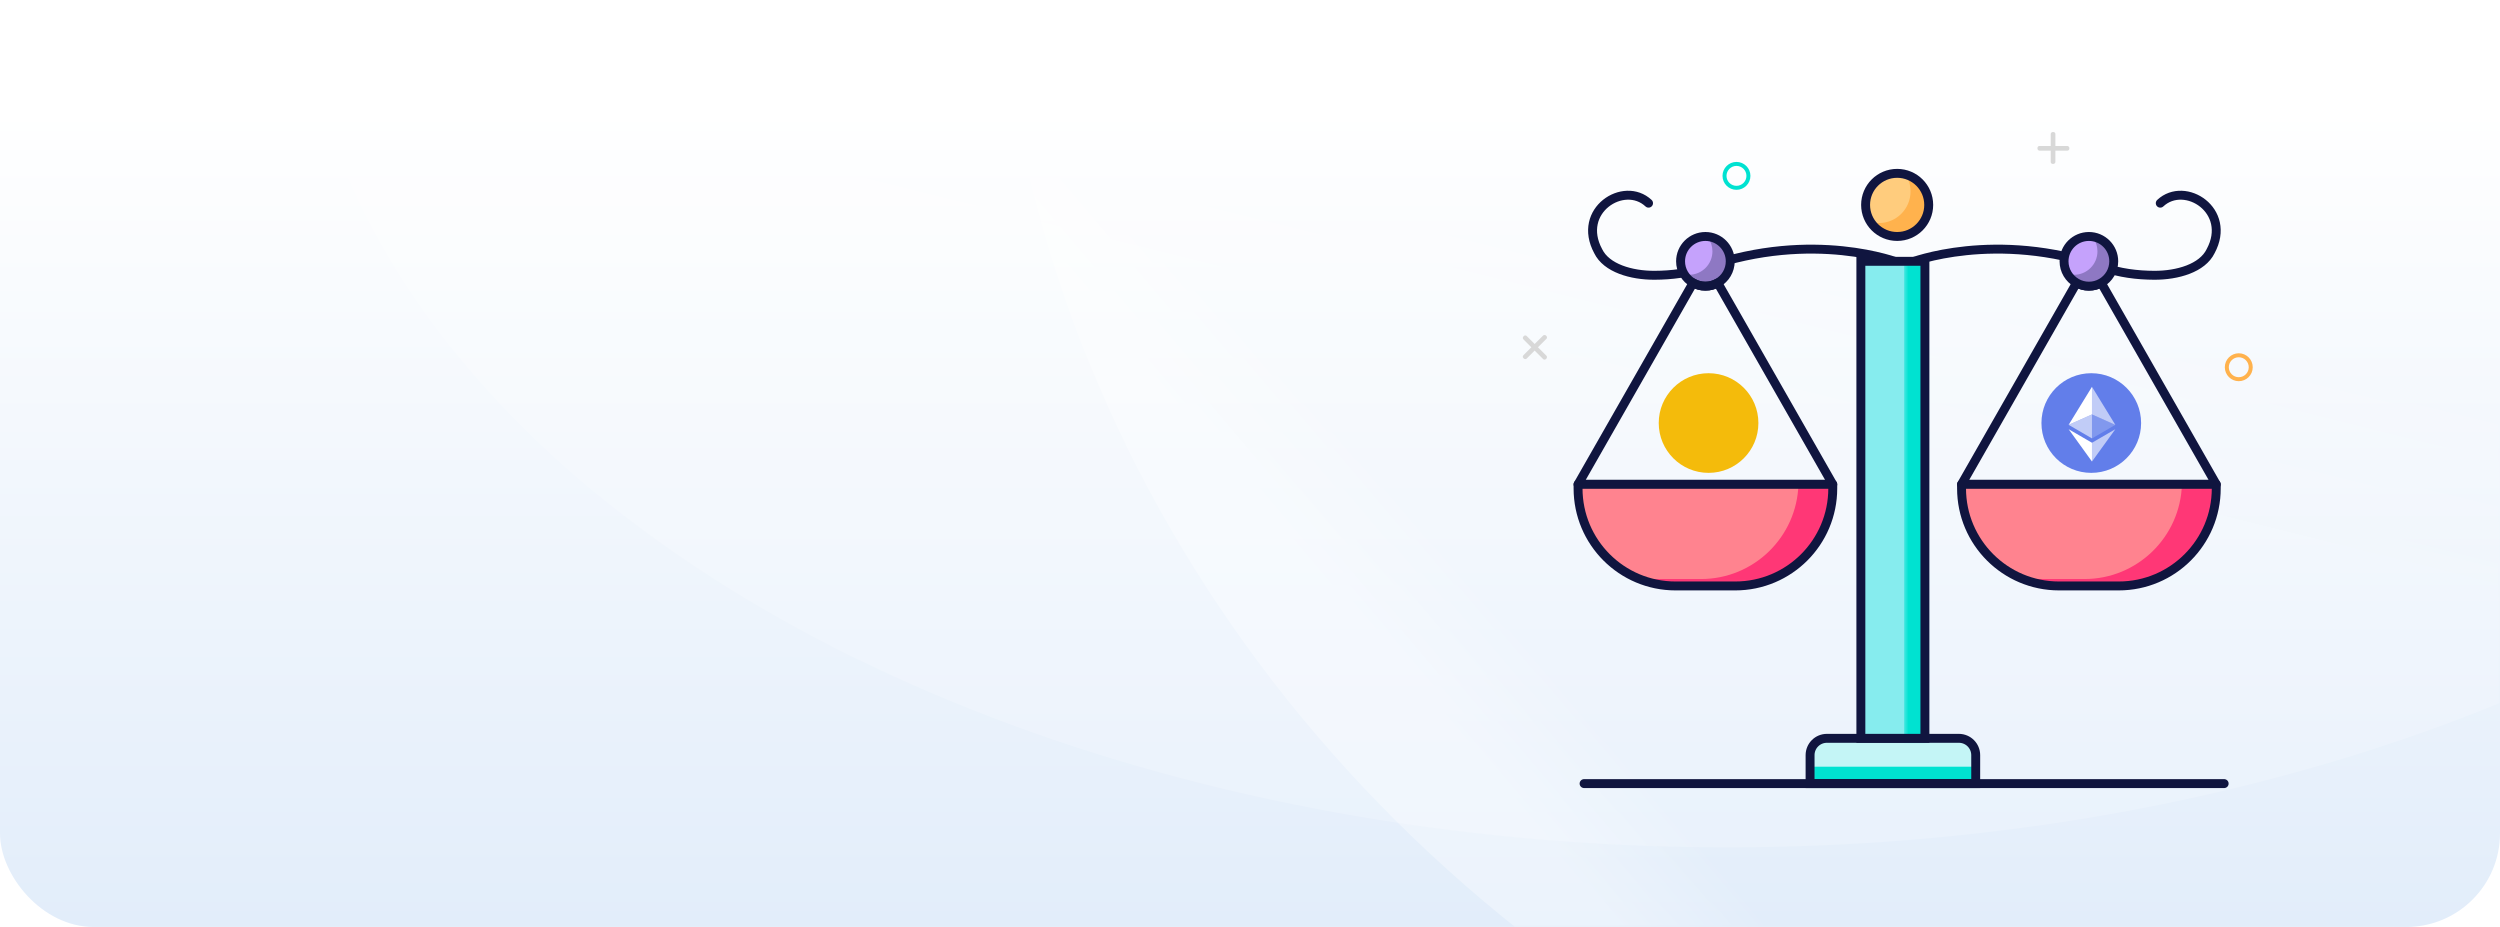 <?xml version="1.0" encoding="UTF-8"?>
<svg width="534px" height="198px" viewBox="0 0 534 198" version="1.1" xmlns="http://www.w3.org/2000/svg" xmlns:xlink="http://www.w3.org/1999/xlink">
    <title>bg-jiaoyi</title>
    <defs>
        <linearGradient x1="50%" y1="11.47%" x2="50%" y2="100%" id="linearGradient-1">
            <stop stop-color="#FFFFFF" offset="0%"></stop>
            <stop stop-color="#E2EDFA" offset="100%"></stop>
        </linearGradient>
        <rect id="path-2" x="0" y="0" width="534" height="198" rx="20"></rect>
        <linearGradient x1="34.924%" y1="57.311%" x2="30.628%" y2="68.354%" id="linearGradient-4">
            <stop stop-color="#FFFFFF" stop-opacity="0" offset="0%"></stop>
            <stop stop-color="#FFFFFF" stop-opacity="0.706" offset="100%"></stop>
        </linearGradient>
        <linearGradient x1="14.622%" y1="73.555%" x2="11.4%" y2="76.055%" id="linearGradient-5">
            <stop stop-color="#FFFFFF" stop-opacity="0" offset="0%"></stop>
            <stop stop-color="#FFFFFF" stop-opacity="0.643" offset="100%"></stop>
        </linearGradient>
        <path d="M0.242,0.234 L0.242,1.099 C0.242,12.605 9.569,21.933 21.076,21.933 L21.076,21.933 L33.812,21.933 C45.318,21.933 54.646,12.605 54.646,1.099 L54.646,1.099 L54.646,0.234 L0.242,0.234 Z" id="path-6"></path>
        <path d="M3.798,0.437 C1.815,0.437 0.207,2.044 0.207,4.028 L0.207,4.028 L0.207,10.107 L35.586,10.107 L35.586,4.028 C35.586,2.044 33.979,0.437 31.996,0.437 L31.996,0.437 L3.798,0.437 Z" id="path-8"></path>
        <polygon id="path-10" points="0 134.791 143.015 134.791 143.015 0.243 0 0.243"></polygon>
        <polygon id="path-12" points="0.584 0.276 5.026 0.276 5.026 102.166 0.584 102.166"></polygon>
        <path d="M0.621,7.303 C0.621,11.026 3.639,14.044 7.363,14.044 L7.363,14.044 C11.086,14.044 14.104,11.026 14.104,7.303 L14.104,7.303 C14.104,3.579 11.086,0.561 7.363,0.561 L7.363,0.561 C3.639,0.561 0.621,3.579 0.621,7.303" id="path-14"></path>
        <path d="M0.136,0.234 L0.136,1.099 C0.136,12.605 9.463,21.933 20.969,21.933 L20.969,21.933 L33.706,21.933 C45.212,21.933 54.54,12.605 54.54,1.099 L54.54,1.099 L54.54,0.234 L0.136,0.234 Z" id="path-16"></path>
        <filter id="filter-18">
            <feColorMatrix in="SourceGraphic" type="matrix" values="0 0 0 0 1 0 0 0 0 1 0 0 0 0 1 0 0 0 1 0"></feColorMatrix>
        </filter>
        <filter id="filter-19">
            <feColorMatrix in="SourceGraphic" type="matrix" values="0 0 0 0 1 0 0 0 0 0.216 0 0 0 0 0.463 0 0 0 1 0"></feColorMatrix>
        </filter>
        <filter id="filter-20">
            <feColorMatrix in="SourceGraphic" type="matrix" values="0 0 0 0 0.773 0 0 0 0 0.635 0 0 0 0 0.988 0 0 0 1 0"></feColorMatrix>
        </filter>
    </defs>
    <g id="页面-1" stroke="none" stroke-width="1" fill="none" fill-rule="evenodd">
        <g id="首页" transform="translate(-530, -319)">
            <g id="bg-jiaoyi" transform="translate(530, 319)">
                <g id="编组">
                    <mask id="mask-3" fill="white">
                        <use xlink:href="#path-2"></use>
                    </mask>
                    <use id="矩形备份-2" fill="url(#linearGradient-1)" xlink:href="#path-2"></use>
                    <ellipse id="椭圆形" fill="url(#linearGradient-4)" opacity="0.5" mask="url(#mask-3)" cx="369" cy="-14.5" rx="306" ry="195.5"></ellipse>
                    <ellipse id="椭圆形" fill="url(#linearGradient-5)" opacity="0.7" mask="url(#mask-3)" cx="533" cy="-27.5" rx="321" ry="297.5"></ellipse>
                </g>
                <g id="img" transform="translate(322, 27.774)">
                    <g id="编组-5" transform="translate(18.17, 13.922)" stroke="#10153F" stroke-linecap="round" stroke-linejoin="round" stroke-width="1.907">
                        <path d="M65.269,14.381 C65.269,14.381 47.23,7.312 24.149,15.387 C20.616,16.623 16.922,17.088 13.227,17.104 C8.293,17.123 2.96,15.586 1.202,11.952 C-3.483,3.288 6.677,-3.232 11.96,1.702" id="Stroke-1"></path>
                        <path d="M67.952,14.381 C67.952,14.381 85.991,7.312 109.072,15.387 C112.605,16.623 116.299,17.088 119.994,17.104 C124.929,17.123 130.261,15.586 132.019,11.952 C136.704,3.288 126.544,-3.232 121.262,1.702" id="Stroke-3"></path>
                    </g>
                    <g id="编组" transform="translate(15.018, 22.72)">
                        <path d="M32.562,5.321 C32.562,7.292 31.489,9.016 29.89,9.93 C29.115,10.379 28.217,10.632 27.257,10.632 C26.297,10.632 25.399,10.379 24.624,9.93 C23.024,9.016 21.952,7.292 21.952,5.321 C21.952,2.392 24.326,0.016 27.257,0.016 C30.187,0.016 32.562,2.392 32.562,5.321" id="Fill-5" fill="#C5A2FC"></path>
                        <path d="M32.562,5.321 C32.562,7.292 31.489,9.016 29.89,9.93 C29.115,10.379 28.217,10.632 27.257,10.632 C26.297,10.632 25.399,10.379 24.624,9.93 C23.024,9.016 21.952,7.292 21.952,5.321 C21.952,2.392 24.326,0.016 27.257,0.016 C30.187,0.016 32.562,2.392 32.562,5.321 Z" id="Stroke-7" stroke="#10153F" stroke-width="1.907"></path>
                        <path d="M54.461,52.965 L0.053,52.965 L24.624,9.93 C25.399,10.379 26.297,10.632 27.257,10.632 C28.217,10.632 29.115,10.379 29.889,9.93 L54.461,52.965 Z" id="Stroke-9" stroke="#10153F" stroke-width="1.907" stroke-linecap="round" stroke-linejoin="round"></path>
                        <path d="M0.055,52.966 L0.055,53.831 C0.055,65.337 9.383,74.665 20.889,74.665 L33.625,74.665 C45.131,74.665 54.459,65.337 54.459,53.831 L54.459,52.966 L0.055,52.966 Z" id="Fill-11" fill="#FF838F"></path>
                    </g>
                    <g id="编组" transform="translate(14.832, 75.452)">
                        <mask id="mask-7" fill="white">
                            <use xlink:href="#path-6"></use>
                        </mask>
                        <g id="Clip-14"></g>
                        <path d="M47.313,0.234 C46.988,11.455 37.795,20.455 26.495,20.455 L13.949,20.455 C16.334,21.405 18.932,21.933 21.655,21.933 L34.391,21.933 C45.897,21.933 55.225,12.605 55.225,1.098 L55.225,0.234 L47.313,0.234 Z" id="Fill-13" fill="#FF3776" mask="url(#mask-7)"></path>
                    </g>
                    <g id="编组" transform="translate(14.832, 75.452)">
                        <path d="M0.241,0.234 L0.241,1.098 C0.241,12.605 9.569,21.933 21.076,21.933 L33.811,21.933 C45.317,21.933 54.645,12.605 54.645,1.098 L54.645,0.234 L0.241,0.234 Z" id="Stroke-15" stroke="#10153F" stroke-width="1.907" stroke-linecap="round" stroke-linejoin="round"></path>
                        <path d="M49.8,58.071 L49.8,64.151 L85.179,64.151 L85.179,58.071 C85.179,56.088 83.571,54.481 81.588,54.481 L53.39,54.481 C51.407,54.481 49.8,56.088 49.8,58.071" id="Fill-17" fill="#C4F5F6"></path>
                    </g>
                    <g id="编组" transform="translate(64.425, 129.495)">
                        <mask id="mask-9" fill="white">
                            <use xlink:href="#path-8"></use>
                        </mask>
                        <g id="Clip-20"></g>
                        <polygon id="Fill-19" fill="#00E2D1" mask="url(#mask-9)" points="-6.839 13.352 47.832 13.352 47.832 6.5 -6.839 6.5"></polygon>
                    </g>
                    <g id="编组" transform="translate(11.017, 8.057)">
                        <path d="M53.615,125.466 L53.615,131.546 L88.994,131.546 L88.994,125.466 C88.994,123.483 87.386,121.876 85.403,121.876 L57.205,121.876 C55.222,121.876 53.615,123.483 53.615,125.466 Z" id="Stroke-21" stroke="#10153F" stroke-width="1.907"></path>
                        <mask id="mask-11" fill="white">
                            <use xlink:href="#path-10"></use>
                        </mask>
                        <g id="Clip-24"></g>
                        <polygon id="Fill-23" fill="#86ECEE" mask="url(#mask-11)" points="64.464 121.876 78.144 121.876 78.144 19.986 64.464 19.986"></polygon>
                    </g>
                    <g id="编组" transform="translate(84.135, 27.767)">
                        <mask id="mask-13" fill="white">
                            <use xlink:href="#path-12"></use>
                        </mask>
                        <g id="Clip-26"></g>
                        <polygon id="Fill-25" fill="#00E2D1" mask="url(#mask-13)" points="0.584 105.216 10.19 105.216 10.19 -3.446 0.584 -3.446"></polygon>
                    </g>
                    <g id="编组" transform="translate(75.233, 8.692)">
                        <polygon id="Stroke-27" stroke="#10153F" stroke-width="1.907" points="0.248 121.24 13.928 121.24 13.928 19.35 0.248 19.35"></polygon>
                        <path d="M14.74,7.303 C14.74,11.025 11.722,14.044 7.998,14.044 C4.275,14.044 1.257,11.025 1.257,7.303 C1.257,3.58 4.275,0.561 7.998,0.561 C11.722,0.561 14.74,3.58 14.74,7.303" id="Fill-29" fill="#FFCC7D"></path>
                    </g>
                    <g id="编组" transform="translate(75.869, 8.692)">
                        <mask id="mask-15" fill="white">
                            <use xlink:href="#path-14"></use>
                        </mask>
                        <g id="Clip-31"></g>
                        <path d="M9.052,0.639 C9.79,1.72 10.222,3.025 10.222,4.433 C10.222,8.156 7.204,11.174 3.481,11.174 C2.989,11.174 2.511,11.118 2.048,11.018 C3.263,12.798 5.304,13.966 7.621,13.966 C11.344,13.966 14.362,10.948 14.362,7.225 C14.362,3.993 12.087,1.296 9.052,0.639" id="Fill-30" fill="#FFB24D" mask="url(#mask-15)"></path>
                    </g>
                    <g id="编组" transform="translate(75.869, 8.692)">
                        <path d="M14.104,7.303 C14.104,11.025 11.086,14.044 7.363,14.044 C3.639,14.044 0.621,11.025 0.621,7.303 C0.621,3.58 3.639,0.561 7.363,0.561 C11.086,0.561 14.104,3.58 14.104,7.303 Z" id="Stroke-32" stroke="#10153F" stroke-width="1.907"></path>
                        <path d="M75.523,66.992 L21.115,66.992 L45.686,23.958 C46.461,24.407 47.359,24.66 48.319,24.66 C49.279,24.66 50.177,24.407 50.952,23.958 L75.523,66.992 Z" id="Stroke-34" stroke="#10153F" stroke-width="1.907" stroke-linecap="round" stroke-linejoin="round"></path>
                        <path d="M21.117,66.993 L21.117,67.858 C21.117,79.364 30.445,88.692 41.952,88.692 L54.687,88.692 C66.194,88.692 75.521,79.364 75.521,67.858 L75.521,66.993 L21.117,66.993 Z" id="Fill-36" fill="#FF838F"></path>
                    </g>
                    <g id="编组" transform="translate(96.851, 75.452)">
                        <mask id="mask-17" fill="white">
                            <use xlink:href="#path-16"></use>
                        </mask>
                        <g id="Clip-39"></g>
                        <path d="M47.208,0.234 C46.882,11.455 37.69,20.455 26.389,20.455 L13.844,20.455 C16.228,21.405 18.826,21.933 21.55,21.933 L34.285,21.933 C45.792,21.933 55.12,12.605 55.12,1.098 L55.12,0.234 L47.208,0.234 Z" id="Fill-38" fill="#FF3776" mask="url(#mask-17)"></path>
                    </g>
                    <g id="编组" transform="translate(16.104, 22.68)">
                        <path d="M80.883,53.006 L80.883,53.87 C80.883,65.376 90.21,74.704 101.717,74.704 L114.453,74.704 C125.959,74.704 135.287,65.376 135.287,53.87 L135.287,53.006 L80.883,53.006 Z" id="Stroke-40" stroke="#10153F" stroke-width="1.907" stroke-linecap="round" stroke-linejoin="round"></path>
                        <path d="M113.391,5.361 C113.391,7.332 112.319,9.055 110.719,9.97 C109.944,10.419 109.046,10.672 108.086,10.672 C107.126,10.672 106.228,10.419 105.453,9.97 C103.854,9.055 102.775,7.332 102.775,5.361 C102.775,2.431 105.156,0.056 108.086,0.056 C111.017,0.056 113.391,2.431 113.391,5.361" id="Fill-42" fill="#C5A2FC"></path>
                        <path d="M113.391,5.361 C113.391,7.332 112.319,9.055 110.719,9.97 C109.944,10.419 109.046,10.672 108.086,10.672 C107.126,10.672 106.228,10.419 105.453,9.97 C103.854,9.055 102.775,7.332 102.775,5.361 C102.775,2.431 105.156,0.056 108.086,0.056 C111.017,0.056 113.391,2.431 113.391,5.361 Z" id="Stroke-44" stroke="#10153F" stroke-width="1.907"></path>
                        <path d="M109.043,0.405 C109.591,1.209 109.913,2.18 109.913,3.226 C109.913,5.996 107.667,8.241 104.899,8.241 C104.533,8.241 104.177,8.2 103.834,8.126 C104.736,9.449 106.255,10.318 107.978,10.318 C110.747,10.318 112.992,8.073 112.992,5.303 C112.992,2.9 111.3,0.894 109.043,0.405" id="Fill-46" fill="#10153F" opacity="0.3"></path>
                        <path d="M26.802,0.405 C27.351,1.209 27.672,2.18 27.672,3.226 C27.672,5.996 25.427,8.241 22.658,8.241 C22.292,8.241 21.936,8.2 21.593,8.126 C22.496,9.449 24.014,10.318 25.737,10.318 C28.506,10.318 30.751,8.073 30.751,5.303 C30.751,2.9 29.059,0.894 26.802,0.405" id="Fill-48" fill="#10153F" opacity="0.3"></path>
                        <g transform="translate(0, 116.352)">
                            <line x1="0.257" y1="0.57" x2="136.974" y2="0.57" id="Fill-50" fill="#FFA4A4"></line>
                            <line x1="0.257" y1="0.57" x2="136.974" y2="0.57" id="Stroke-52" stroke="#10153F" stroke-width="1.907" stroke-linecap="round" stroke-linejoin="round"></line>
                        </g>
                    </g>
                    <g id="编组" transform="translate(32.305, 51.943)">
                        <circle id="椭圆形" fill="#F4BB0B" cx="10.644" cy="10.644" r="10.644"></circle>
                        <g filter="url(#filter-18)" id="BNB">
                            <g transform="translate(3.871, 3.871)">
                                <path d="M6.095,7.741 L4.47,6.29 L6.095,4.838 L7.721,6.29 L6.095,7.741 Z M9.79,6.29 L9.783,6.296 L11.291,7.642 L12.806,6.29 L11.281,4.928 L9.773,6.274 L9.79,6.29 Z" id="形状" fill="#F4BB0B" fill-rule="nonzero"></path>
                                <path d="M4.225,5.682 L6.728,3.044 L9.268,5.721 L10.712,4.199 L6.728,0 L2.781,4.16 L4.225,5.682 Z M9.278,7.816 L6.728,10.503 L4.201,7.84 L2.757,9.362 L6.728,13.547 L10.722,9.338 L9.278,7.816 Z M3.19,6.774 L3.243,6.717 L1.799,5.195 L0.301,6.774 L1.775,8.326 L3.219,6.804 L3.19,6.774 Z" id="形状" fill="#F4BB0B" fill-rule="nonzero"></path>
                            </g>
                        </g>
                    </g>
                    <g id="编组" transform="translate(114.052, 51.943)" fill-rule="nonzero">
                        <g id="ETH-(1)">
                            <path d="M0,10.644 C0,16.523 4.765,21.288 10.644,21.288 C16.523,21.288 21.288,16.523 21.288,10.644 C21.288,4.765 16.523,0 10.644,0 C4.765,0 0,4.765 0,10.644 Z" id="路径" fill="#627EEA"></path>
                            <g id="编组" transform="translate(5.806, 2.903)" fill="#FFFFFF">
                                <polygon id="路径" fill-opacity="0.602" points="4.988 2.66425779e-14 4.988 5.9 9.975 8.129"></polygon>
                                <polygon id="路径" points="4.988 -2.75020159e-14 -7.47711058e-14 8.129 4.988 5.901"></polygon>
                                <polygon id="路径" fill-opacity="0.602" points="4.988 11.953 4.988 15.963 9.979 9.058"></polygon>
                                <polygon id="路径" points="4.988 15.963 4.988 11.953 -2.58690837e-13 9.057 4.988 15.962"></polygon>
                                <polygon id="路径" fill-opacity="0.2" points="4.988 11.026 9.975 8.129 4.988 5.902"></polygon>
                                <polygon id="路径" fill-opacity="0.602" points="0 8.129 4.988 11.026 4.988 5.902 -7.47711058e-14 8.129"></polygon>
                            </g>
                        </g>
                    </g>
                    <circle id="椭圆形" stroke="#FFB24D" stroke-width="0.852" cx="156.202" cy="50.666" r="2.555"></circle>
                    <circle id="椭圆形备份-2" stroke="#00E2D1" stroke-width="0.852" cx="48.91" cy="9.793" r="2.555"></circle>
                    <g filter="url(#filter-19)" id="编组-12">
                        <g transform="translate(113.2, -0)">
                            <rect id="矩形" fill="#D8D8D8" x="0" y="3.406" width="6.812" height="1" rx="0.426"></rect>
                            <rect id="矩形" fill="#D8D8D8" transform="translate(3.406, 3.832) rotate(-270) translate(-3.406, -3.832) " x="0" y="3.406" width="6.812" height="1" rx="0.426"></rect>
                        </g>
                    </g>
                    <g filter="url(#filter-20)" id="编组-12备份">
                        <g transform="translate(5.856, 46.593) rotate(-315) translate(-5.856, -46.593) translate(2.356, 42.593)">
                            <rect id="矩形" fill="#D8D8D8" x="0" y="3.406" width="6.812" height="1" rx="0.426"></rect>
                            <rect id="矩形" fill="#D8D8D8" transform="translate(3.406, 3.832) rotate(-270) translate(-3.406, -3.832) " x="0" y="3.406" width="6.812" height="1" rx="0.426"></rect>
                        </g>
                    </g>
                </g>
            </g>
        </g>
    </g>
</svg>